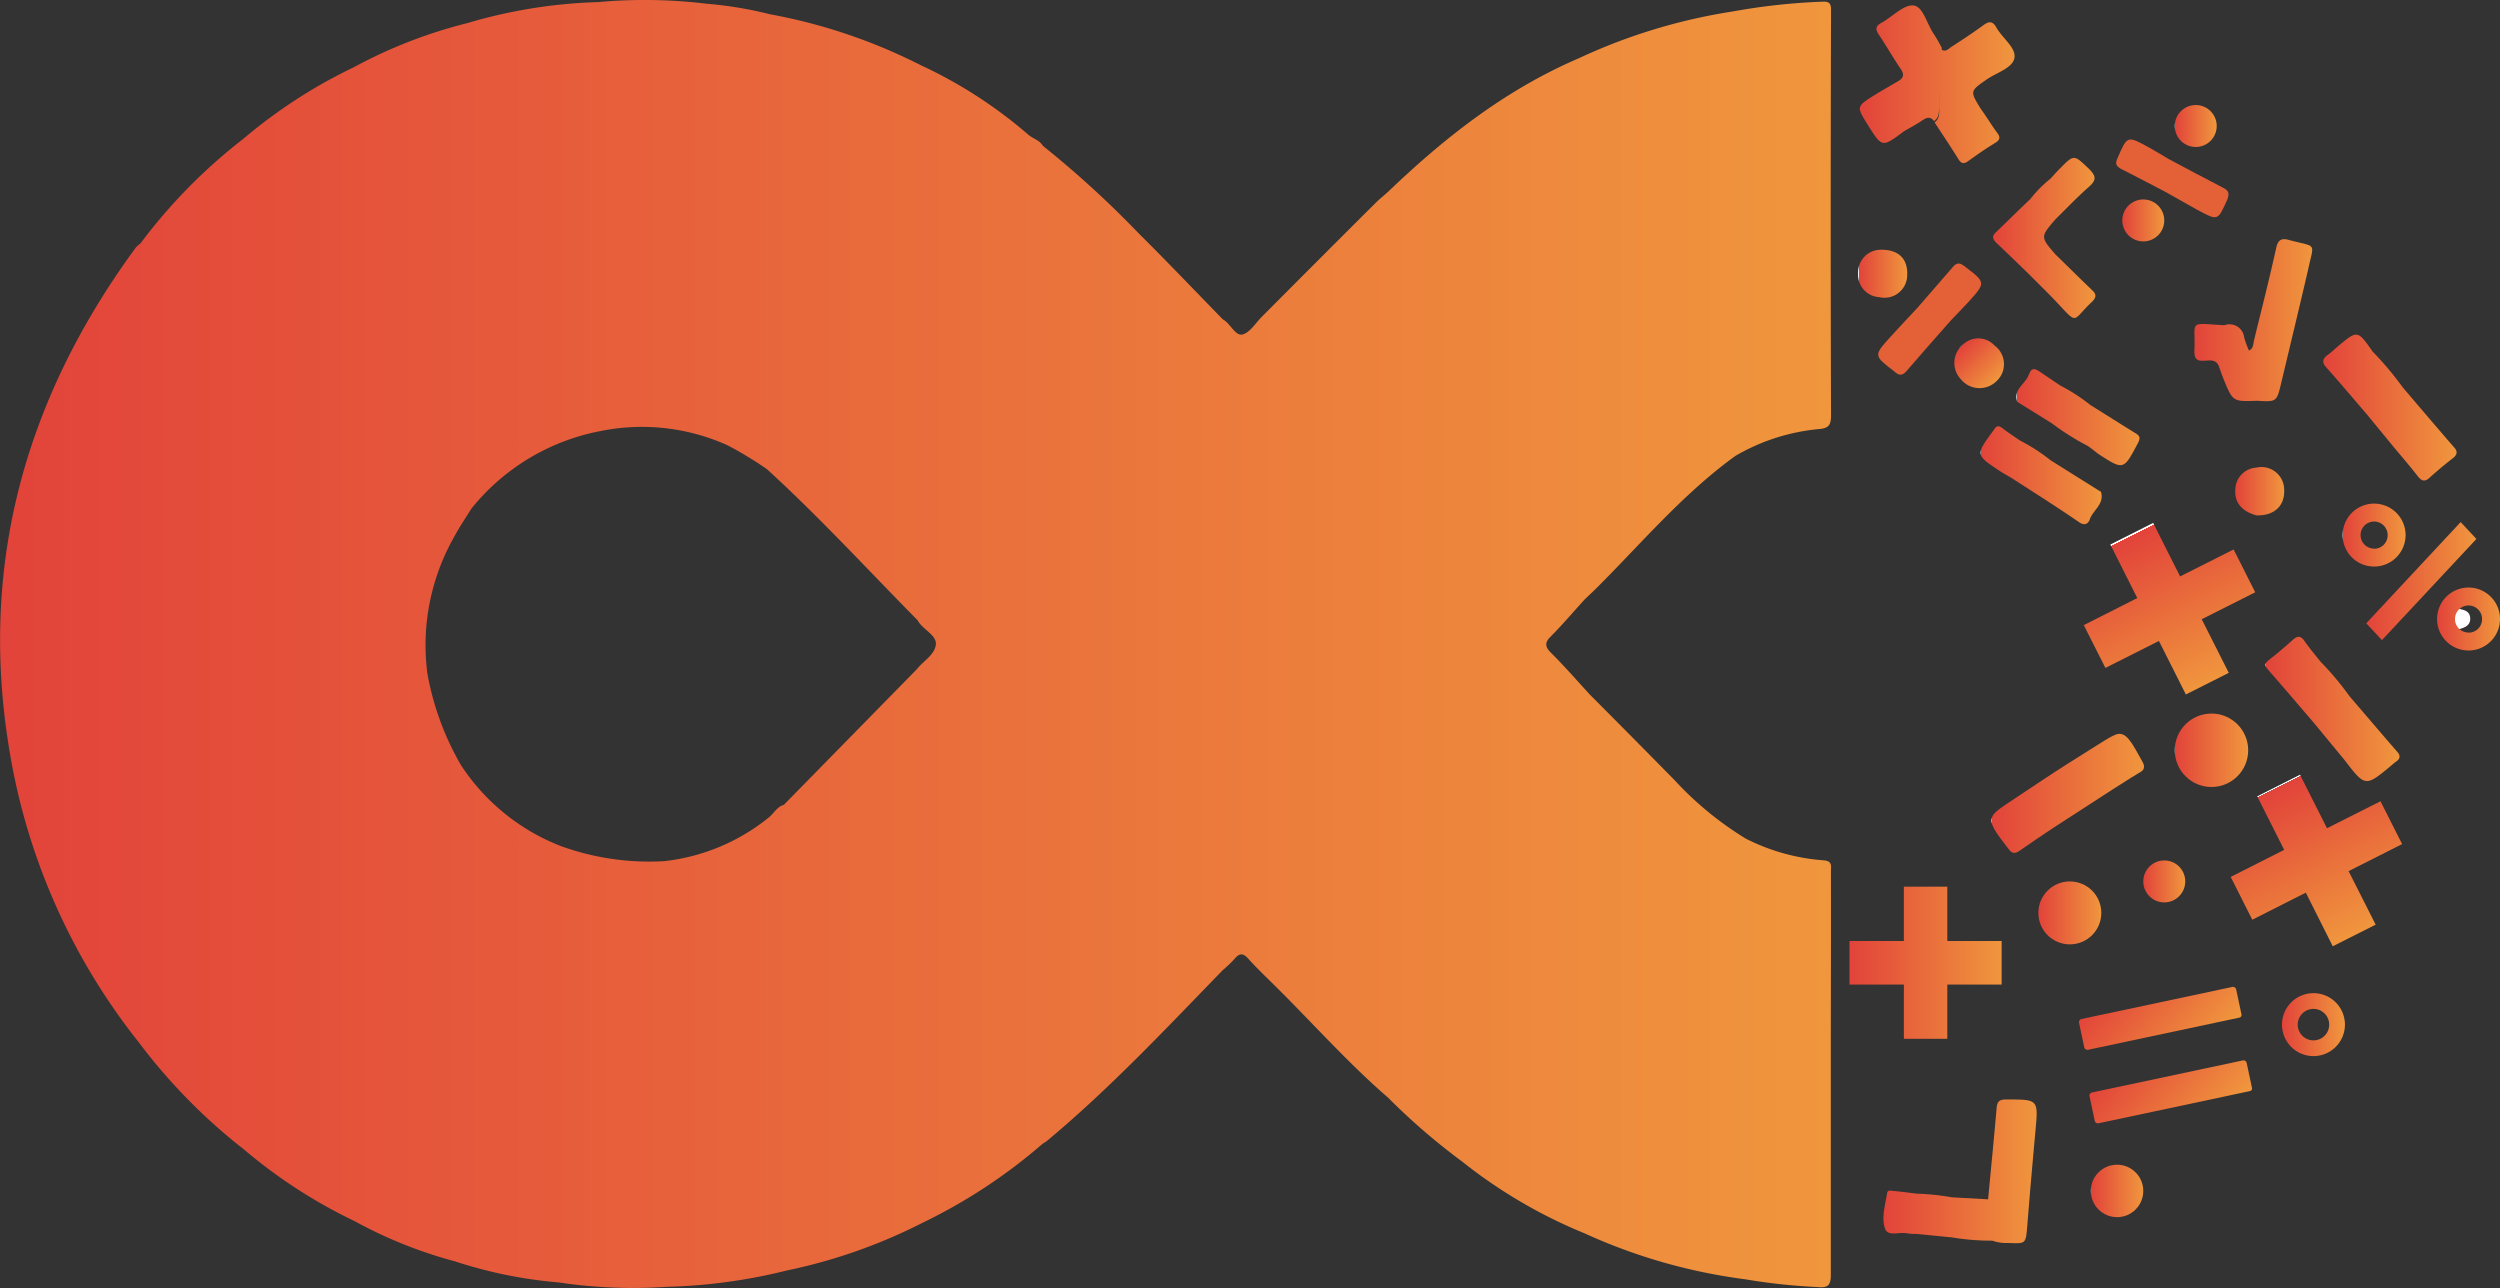 <svg xmlns="http://www.w3.org/2000/svg" xmlns:xlink="http://www.w3.org/1999/xlink" viewBox="0 0 238.28 122.8"><rect x="0" y="0" width="238.28" height="122.8" fill="#333333" stroke="none"/><defs><style>.cls-1{fill:url(#linear-gradient);}.cls-2{fill:url(#linear-gradient-2);}.cls-3{fill:url(#linear-gradient-3);}.cls-4{fill:url(#linear-gradient-4);}.cls-5{fill:url(#linear-gradient-5);}.cls-6{fill:#e46036;}.cls-7{fill:url(#linear-gradient-6);}.cls-8{fill:url(#linear-gradient-7);}.cls-9{fill:url(#linear-gradient-8);}.cls-10{fill:url(#linear-gradient-9);}.cls-11{fill:url(#linear-gradient-10);}.cls-12{fill:url(#linear-gradient-11);}.cls-13{fill:url(#linear-gradient-12);}.cls-14{fill:url(#linear-gradient-13);}.cls-15{fill:url(#linear-gradient-14);}.cls-16{fill:#fefefe;}.cls-17{fill:url(#linear-gradient-15);}.cls-18{fill:url(#linear-gradient-16);}.cls-19{fill:url(#linear-gradient-17);}.cls-20{fill:url(#linear-gradient-18);}.cls-21{fill:url(#linear-gradient-19);}.cls-22{fill:url(#linear-gradient-20);}.cls-23{fill:url(#linear-gradient-21);}.cls-24{fill:url(#linear-gradient-22);}.cls-25{fill:url(#linear-gradient-23);}.cls-26{fill:url(#linear-gradient-24);}.cls-27{fill:url(#linear-gradient-25);}.cls-28{fill:url(#linear-gradient-26);}.cls-29{fill:none;}.cls-30{fill:url(#linear-gradient-27);}.cls-31{fill:url(#linear-gradient-28);}</style><linearGradient id="linear-gradient" x1="225.53" y1="55.39" x2="236.03" y2="55.39" gradientUnits="userSpaceOnUse"><stop offset="0" stop-color="#fff"/><stop offset="0" stop-color="#e2433a"/><stop offset="1" stop-color="#f0963d"/></linearGradient><linearGradient id="linear-gradient-2" x1="0" y1="61.4" x2="174.54" y2="61.4" xlink:href="#linear-gradient"/><linearGradient id="linear-gradient-3" x1="215.93" y1="67.61" x2="228.7" y2="67.61" xlink:href="#linear-gradient"/><linearGradient id="linear-gradient-4" x1="189.82" y1="75.62" x2="204.36" y2="75.62" xlink:href="#linear-gradient"/><linearGradient id="linear-gradient-5" x1="221.4" y1="38.85" x2="234.15" y2="38.85" xlink:href="#linear-gradient"/><linearGradient id="linear-gradient-6" x1="177.32" y1="8.03" x2="192.01" y2="8.03" xlink:href="#linear-gradient"/><linearGradient id="linear-gradient-7" x1="189.97" y1="22.65" x2="199.72" y2="22.65" xlink:href="#linear-gradient"/><linearGradient id="linear-gradient-8" x1="192.23" y1="39.77" x2="203.94" y2="39.77" xlink:href="#linear-gradient"/><linearGradient id="linear-gradient-9" x1="188.78" y1="45.3" x2="200.31" y2="45.3" xlink:href="#linear-gradient"/><linearGradient id="linear-gradient-10" x1="179.51" y1="111.64" x2="194.12" y2="111.64" xlink:href="#linear-gradient"/><linearGradient id="linear-gradient-11" x1="209.1" y1="30.48" x2="220.37" y2="30.48" xlink:href="#linear-gradient"/><linearGradient id="linear-gradient-12" x1="-20.89" y1="-333.5" x2="-16.16" y2="-333.5" gradientTransform="translate(-34.07 283.58) rotate(45)" xlink:href="#linear-gradient"/><linearGradient id="linear-gradient-13" x1="213.03" y1="46.84" x2="217.72" y2="46.84" xlink:href="#linear-gradient"/><linearGradient id="linear-gradient-14" x1="177.14" y1="26.07" x2="181.79" y2="26.07" xlink:href="#linear-gradient"/><linearGradient id="linear-gradient-15" x1="207.28" y1="71.51" x2="214.28" y2="71.51" xlink:href="#linear-gradient"/><linearGradient id="linear-gradient-16" x1="232.28" y1="59.01" x2="238.28" y2="59.01" xlink:href="#linear-gradient"/><linearGradient id="linear-gradient-17" x1="223.28" y1="51.01" x2="229.28" y2="51.01" xlink:href="#linear-gradient"/><linearGradient id="linear-gradient-18" x1="199.28" y1="113.51" x2="204.28" y2="113.51" xlink:href="#linear-gradient"/><linearGradient id="linear-gradient-19" x1="217.5" y1="97.66" x2="223.5" y2="97.66" xlink:href="#linear-gradient"/><linearGradient id="linear-gradient-20" x1="207.28" y1="12.01" x2="211.28" y2="12.01" xlink:href="#linear-gradient"/><linearGradient id="linear-gradient-21" x1="202.28" y1="21.01" x2="206.28" y2="21.01" xlink:href="#linear-gradient"/><linearGradient id="linear-gradient-22" x1="204.28" y1="84.01" x2="208.28" y2="84.01" xlink:href="#linear-gradient"/><linearGradient id="linear-gradient-23" x1="194.28" y1="87.01" x2="200.28" y2="87.01" xlink:href="#linear-gradient"/><linearGradient id="linear-gradient-24" x1="-174.44" y1="-413.54" x2="-158.44" y2="-413.54" gradientTransform="matrix(0.45, 0.89, -0.89, 0.45, -87.41, 392.93)" xlink:href="#linear-gradient"/><linearGradient id="linear-gradient-25" x1="-146.7" y1="-415.23" x2="-130.7" y2="-415.23" gradientTransform="matrix(0.45, 0.89, -0.89, 0.45, -87.41, 392.93)" xlink:href="#linear-gradient"/><linearGradient id="linear-gradient-26" x1="184.08" y1="87.32" x2="198.58" y2="87.32" gradientTransform="translate(-7.8 4.45)" xlink:href="#linear-gradient"/><linearGradient id="linear-gradient-27" x1="-300.75" y1="-228" x2="-293.94" y2="-235.07" gradientTransform="translate(504.24 426.36) scale(1 1.39)" xlink:href="#linear-gradient"/><linearGradient id="linear-gradient-28" x1="-307.8" y1="-228.35" x2="-301" y2="-235.41" gradientTransform="translate(510.3 419.83) scale(1 1.39)" xlink:href="#linear-gradient"/></defs><g id="Layer_2" data-name="Layer 2"><g id="Layer_1-2" data-name="Layer 1"><polygon class="cls-1" points="236.03 51.37 227.03 61.01 225.53 59.41 234.53 49.76 236.03 51.37"/><path class="cls-2" d="M174.51,83.07c0-.49.17-1-.69-1.07a19.52,19.52,0,0,1-7.43-2.07,31.77,31.77,0,0,1-6.8-5.59q-4-4.07-8.06-8.14c-1.24-1.35-2.44-2.73-3.72-4-.6-.6-.55-1,0-1.54,1.12-1.13,2.15-2.34,3.22-3.52.43-.41.86-.81,1.28-1.23,4.26-4.27,8.17-8.9,13.1-12.46a19.29,19.29,0,0,1,7.9-2.55c1-.07,1.21-.38,1.21-1.34q-.06-19,0-38.08c0-.2,0-.4,0-.6,0-.6-.25-.75-.8-.72a59.93,59.93,0,0,0-8.55.93,54.15,54.15,0,0,0-14.66,4.45c-7,3-12.79,7.55-18.2,12.73-.41.37-.85.72-1.24,1.11q-5.43,5.41-10.83,10.84c-.59.6-1.13,1.5-1.82,1.66s-1.14-1.05-1.87-1.44c-2.69-2.76-5.35-5.55-8.09-8.27a94.61,94.61,0,0,0-9.06-8.27c-.31-.54-.94-.68-1.39-1.06A43.67,43.67,0,0,0,87.77,6.22,52.62,52.62,0,0,0,73.39,1.36a36.86,36.86,0,0,0-6-1A49.16,49.16,0,0,0,57,.2a48.65,48.65,0,0,0-12.45,2,46.17,46.17,0,0,0-10.81,4.2,48.85,48.85,0,0,0-10.52,6.81,51.89,51.89,0,0,0-9.84,10,2.78,2.78,0,0,0-.44.39C2.27,38.15-2.14,54.23,1,72.12a60.34,60.34,0,0,0,12.2,27.19,54.47,54.47,0,0,0,10.08,10.27,48.85,48.85,0,0,0,10.52,6.81,42.82,42.82,0,0,0,9.59,3.84,43.05,43.05,0,0,0,9.85,2,48.06,48.06,0,0,0,10.31.42A52.61,52.61,0,0,0,75,121.09,51.35,51.35,0,0,0,88,116.51,51.69,51.69,0,0,0,99.39,109a3.94,3.94,0,0,0,.4-.26c6-5,11.33-10.69,16.76-16.28a11.38,11.38,0,0,0,1.12-1.07c.47-.57.82-.56,1.32,0,.77.86,1.61,1.66,2.43,2.47,3.64,3.59,7,7.4,10.89,10.77a61.75,61.75,0,0,0,7.05,6.08A47.67,47.67,0,0,0,151,117.54a53.22,53.22,0,0,0,15.33,4.39,57,57,0,0,0,6.88.74c1,.1,1.29-.14,1.29-1.16,0-7.79,0-15.57,0-23.35C174.51,93.13,174.52,88.1,174.51,83.07ZM87.4,63.77,74.71,76.71c-.66.18-.94.81-1.43,1.2a19.17,19.17,0,0,1-10,4.17,24.77,24.77,0,0,1-9.83-1.44,20.05,20.05,0,0,1-9.53-7.74,26.77,26.77,0,0,1-3.18-8.68,20.9,20.9,0,0,1,2.58-13.11c.48-.9,1.06-1.74,1.6-2.62a20.76,20.76,0,0,1,12.14-7.37,19.88,19.88,0,0,1,12.26,1.31,35.3,35.3,0,0,1,3.77,2.28c5,4.56,9.6,9.58,14.37,14.41.47.9,1.88,1.41,1.73,2.37S88,63,87.4,63.77Z"/><path class="cls-3" d="M228.47,71.64c-1.51-1.74-3-3.5-4.51-5.25a28.79,28.79,0,0,0-2.8-3.34c-.52-.66-1.06-1.29-1.55-2-.36-.48-.66-.44-1.07-.07q-1.11,1-2.28,1.92c-.41.32-.44.54-.08.94,1.47,1.67,2.91,3.37,4.36,5.06a2.72,2.72,0,0,0,.11-.38,2.72,2.72,0,0,1-.11.38l2.9,3.51c2,2.61,2,2.61,4.47.56.15-.13.3-.26.46-.38C228.77,72.34,228.82,72,228.47,71.64Zm-7.65-7.17a10.42,10.42,0,0,0,0,1.12A10.42,10.42,0,0,1,220.82,64.47Zm0,2.84a5.36,5.36,0,0,1-.12,1A5.36,5.36,0,0,0,220.84,67.31Z"/><path class="cls-4" d="M204.22,72.64c-.92-1.68-1.39-2.52-2-2.67-.46-.11-.8.07-3,1.47L197,72.84c-1.58,1-3.17,2.08-4.76,3.13-1.93,1.27-2.32,1.54-2.42,2.11s.47,1.36,1.62,2.84c.3.39.53.5,1,.2,1.06-.75,2.15-1.47,3.24-2.2,4.6-3,7.88-5.1,8.34-5.34C204.05,73.54,204.6,73.33,204.22,72.64Z"/><path class="cls-5" d="M233.88,42.61c-1.64-1.89-3.26-3.8-4.88-5.7a29.92,29.92,0,0,0-2.86-3.4c-1.44-2.06-1.44-2.06-3.31-.5-.33.28-.65.59-1,.84s-.6.61-.15,1.12c1.34,1.5,2.64,3.05,3.95,4.57l2.61,3.18c.74.88,1.5,1.76,2.2,2.67.37.47.68.57,1.15.12.71-.64,1.44-1.25,2.2-1.84C234.24,43.32,234.25,43,233.88,42.61Z"/><path class="cls-6" d="M211.92,17.91c-1.76-.9-3.5-1.84-5.25-2.77-.61-.36-1.22-.74-1.84-1.08-2.09-1.15-2.07-1.14-3,1-.21.46-.2.72.26,1,1.46.74,2.9,1.5,4.34,2.25,1,.56,2,1.14,3,1.69,2,1.07,1.93,1.06,2.87-1C212.5,18.42,212.41,18.17,211.92,17.91Z"/><path class="cls-6" d="M181.72,35.36c1.4-1.63,2.82-3.23,4.24-4.84.53-.56,1.08-1.11,1.6-1.68,1.74-1.91,1.73-1.9-.3-3.45-.44-.34-.72-.39-1.08,0l-3.47,4c-.84.9-1.7,1.8-2.53,2.72-1.62,1.79-1.6,1.78.37,3.29C181,35.84,181.33,35.81,181.72,35.36Z"/><path class="cls-7" d="M189.36,7.57c.94-.65,2.47-1.08,2.64-2.05s-1.15-1.88-1.71-2.88c-.33-.59-.66-.67-1.22-.26-1,.73-2,1.39-3.07,2.08-.28.19-.55.52-.93.28,0-.06,0-.12,0-.18a13.67,13.67,0,0,0-.77-1.34c-.65-.94-1-2.61-1.93-2.7s-2,1.08-3.06,1.66c-.57.32-.57.62-.23,1.13.71,1.06,1.34,2.17,2.06,3.23.34.49.35.83-.16,1.16-.75.44-1.51.87-2.26,1.33-1.8,1.12-1.8,1.12-.66,2.93,1.33,2.11,1.33,2.11,3.41.55.6-.35,1.22-.67,1.79-1.06.42-.29.75-.34,1.08.09.49-.34.46-.84.49-1.36s0-.82,0-1.22a11.81,11.81,0,0,1,0,1.33c0,.52.05,1-.44,1.38.76,1.16,1.54,2.32,2.27,3.5.28.44.52.48.94.18.84-.61,1.69-1.2,2.58-1.74.54-.33.43-.63.14-1-.54-.74-1-1.51-1.55-2.27C187.75,8.67,187.76,8.69,189.36,7.57Z"/><path class="cls-8" d="M199.46,27.71c-1.2-1.15-2.38-2.32-3.57-3.48-1.42-1.65-1.42-1.65,0-3.31,1.07-1.05,2.1-2.14,3.23-3.13.74-.65.63-1.05,0-1.68-1.46-1.39-1.43-1.43-2.83,0-.31.31-.59.64-.89.95A11.57,11.57,0,0,0,193.49,19c-1.08,1-2.15,2.09-3.24,3.12-.38.35-.38.6,0,1,1,.94,2,1.92,3,2.88l2.16,2.16c2.86,2.95,1.86,2.58,4,.59C199.78,28.36,199.84,28.08,199.46,27.71Z"/><path class="cls-9" d="M203.57,41.31c-1.45-.89-2.88-1.8-4.32-2.7a17.85,17.85,0,0,0-2.91-1.88c-.66-.45-1.31-.89-2-1.35s-.82,0-1,.4c-.34.84-1.46,1.35-1.08,2.5,0,0,.06,0,.09.07l3.22,2A23.94,23.94,0,0,0,199,42.51c.35.25.69.52,1,.76,2.41,1.56,2.4,1.55,3.75-1C204,41.81,204,41.57,203.57,41.31Z"/><path class="cls-10" d="M200.26,46.91c0-.06-.12-.1-.19-.14l-4.64-2.91a17.07,17.07,0,0,0-2.9-1.87c-.55-.38-1.12-.75-1.65-1.16s-.65-.13-.92.25c-1.67,2.28-1.68,2.28.67,3.83.46.3,1,.57,1.42.86l3.11,2c1,.66,2,1.31,3,2,.41.28.77.28,1-.2C199.43,48.64,200.58,48.1,200.26,46.91Z"/><path class="cls-11" d="M191.23,104.79c-.67,0-.88.19-.93.84-.25,2.9-.54,5.79-.81,8.68l-3.44-.19a23.63,23.63,0,0,0-3.36-.35c-.71-.09-1.41-.18-2.13-.25-.25,0-.64-.18-.7.21-.17,1.13-.57,2.35-.18,3.41.27.73,1.36.26,2.07.41a6,6,0,0,0,.95.06l3.35.33a22.52,22.52,0,0,0,3.84.31,4,4,0,0,0,1.53.22c1.68.08,1.66.07,1.8-1.6.24-3,.5-6,.78-9.05S194.3,104.8,191.23,104.79Z"/><path class="cls-12" d="M218.12,22.86c-.65-.18-1,0-1.16.72-.66,3-1.4,5.89-2.12,8.83-.09.38-.05.82-.49,1a11.2,11.2,0,0,1-.45-1.22A1.41,1.41,0,0,0,212,31c-3.57-.21-2.7-.49-2.85,2.49,0,.68.21.93.89.89.53,0,1.13-.19,1.43.49.16.44.31.89.49,1.33.86,2.08.86,2.08,3.15,2,1.88.11,1.89.11,2.32-1.71.85-3.56,1.71-7.13,2.54-10.7C220.55,23,220.93,23.62,218.12,22.86Z"/><path class="cls-13" d="M190.1,32.93a2.1,2.1,0,0,0-3-.09,2.26,2.26,0,0,0-.23,3.28,2.3,2.3,0,0,0,3.43.2A2.2,2.2,0,0,0,190.1,32.93Z"/><path class="cls-14" d="M215.05,44.57a2.14,2.14,0,0,0-2,2.06c-.09,1.25.59,2.09,2,2.49,1.69.06,2.73-.89,2.66-2.44A2.17,2.17,0,0,0,215.05,44.57Z"/><path class="cls-15" d="M179.1,23.81a2.16,2.16,0,0,0-2,2.26,2.13,2.13,0,0,0,2,2.25,2.17,2.17,0,0,0,2.68-2.18C181.82,24.57,180.84,23.72,179.1,23.81Z"/><path class="cls-16" d="M234.24,60a1.17,1.17,0,0,1,0-2c.54.13,1.16.18,1.2.92S234.83,59.86,234.24,60Z"/><circle class="cls-17" cx="210.78" cy="71.51" r="3.5"/><path class="cls-18" d="M235.28,56a3,3,0,1,0,3,3A3,3,0,0,0,235.28,56Zm0,4.29A1.29,1.29,0,1,1,236.57,59,1.28,1.28,0,0,1,235.28,60.3Z"/><path class="cls-19" d="M226.28,48a3,3,0,1,0,3,3A3,3,0,0,0,226.28,48Zm0,4.29A1.29,1.29,0,1,1,227.57,51,1.28,1.28,0,0,1,226.28,52.3Z"/><circle class="cls-20" cx="201.78" cy="113.51" r="2.5"/><path class="cls-21" d="M220.5,94.66a3,3,0,1,0,3,3A3,3,0,0,0,220.5,94.66Zm0,4.5a1.5,1.5,0,1,1,1.5-1.5A1.5,1.5,0,0,1,220.5,99.16Z"/><circle class="cls-22" cx="209.28" cy="12.01" r="2"/><circle class="cls-23" cx="204.28" cy="21.01" r="2"/><circle class="cls-24" cx="206.28" cy="84.01" r="2"/><circle class="cls-25" cx="197.28" cy="87.01" r="3"/><polygon class="cls-26" points="212.43 64.13 209.85 59.02 214.95 56.45 212.89 52.37 207.79 54.94 205.22 49.84 201.14 51.9 203.71 57 198.61 59.58 200.67 63.66 205.77 61.09 208.34 66.19 212.43 64.13"/><polygon class="cls-27" points="226.43 88.13 223.85 83.03 228.95 80.45 226.89 76.37 221.79 78.94 219.22 73.84 215.14 75.9 217.71 81 212.61 83.58 214.67 87.66 219.77 85.08 222.34 90.19 226.43 88.13"/><polygon class="cls-28" points="190.78 89.69 185.6 89.69 185.6 84.51 181.46 84.51 181.46 89.69 176.28 89.69 176.28 93.84 181.46 93.84 181.46 99.01 185.6 99.01 185.6 93.84 190.78 93.84 190.78 89.69"/><polyline class="cls-29" points="224.28 60.01 224.93 59.36 231.91 52.38 234.53 49.76 234.86 49.43 234.87 49.43 235.78 48.51"/><polyline class="cls-29" points="225.53 58.76 226.03 59.26 227.03 60.26"/><path class="cls-30" d="M205.7,96.41h2.44a.25.25,0,0,1,.25.25v14.75a.31.31,0,0,1-.31.31H205.7a.31.31,0,0,1-.31-.31V96.72a.31.31,0,0,1,.31-.31Z" transform="translate(265.67 -119.94) rotate(78)"/><path class="cls-31" d="M204.7,89.41h2.44a.25.25,0,0,1,.25.25v14.75a.31.31,0,0,1-.31.31H204.7a.31.31,0,0,1-.31-.31V89.72a.31.31,0,0,1,.31-.31Z" transform="translate(258.03 -124.51) rotate(78)"/></g></g></svg>